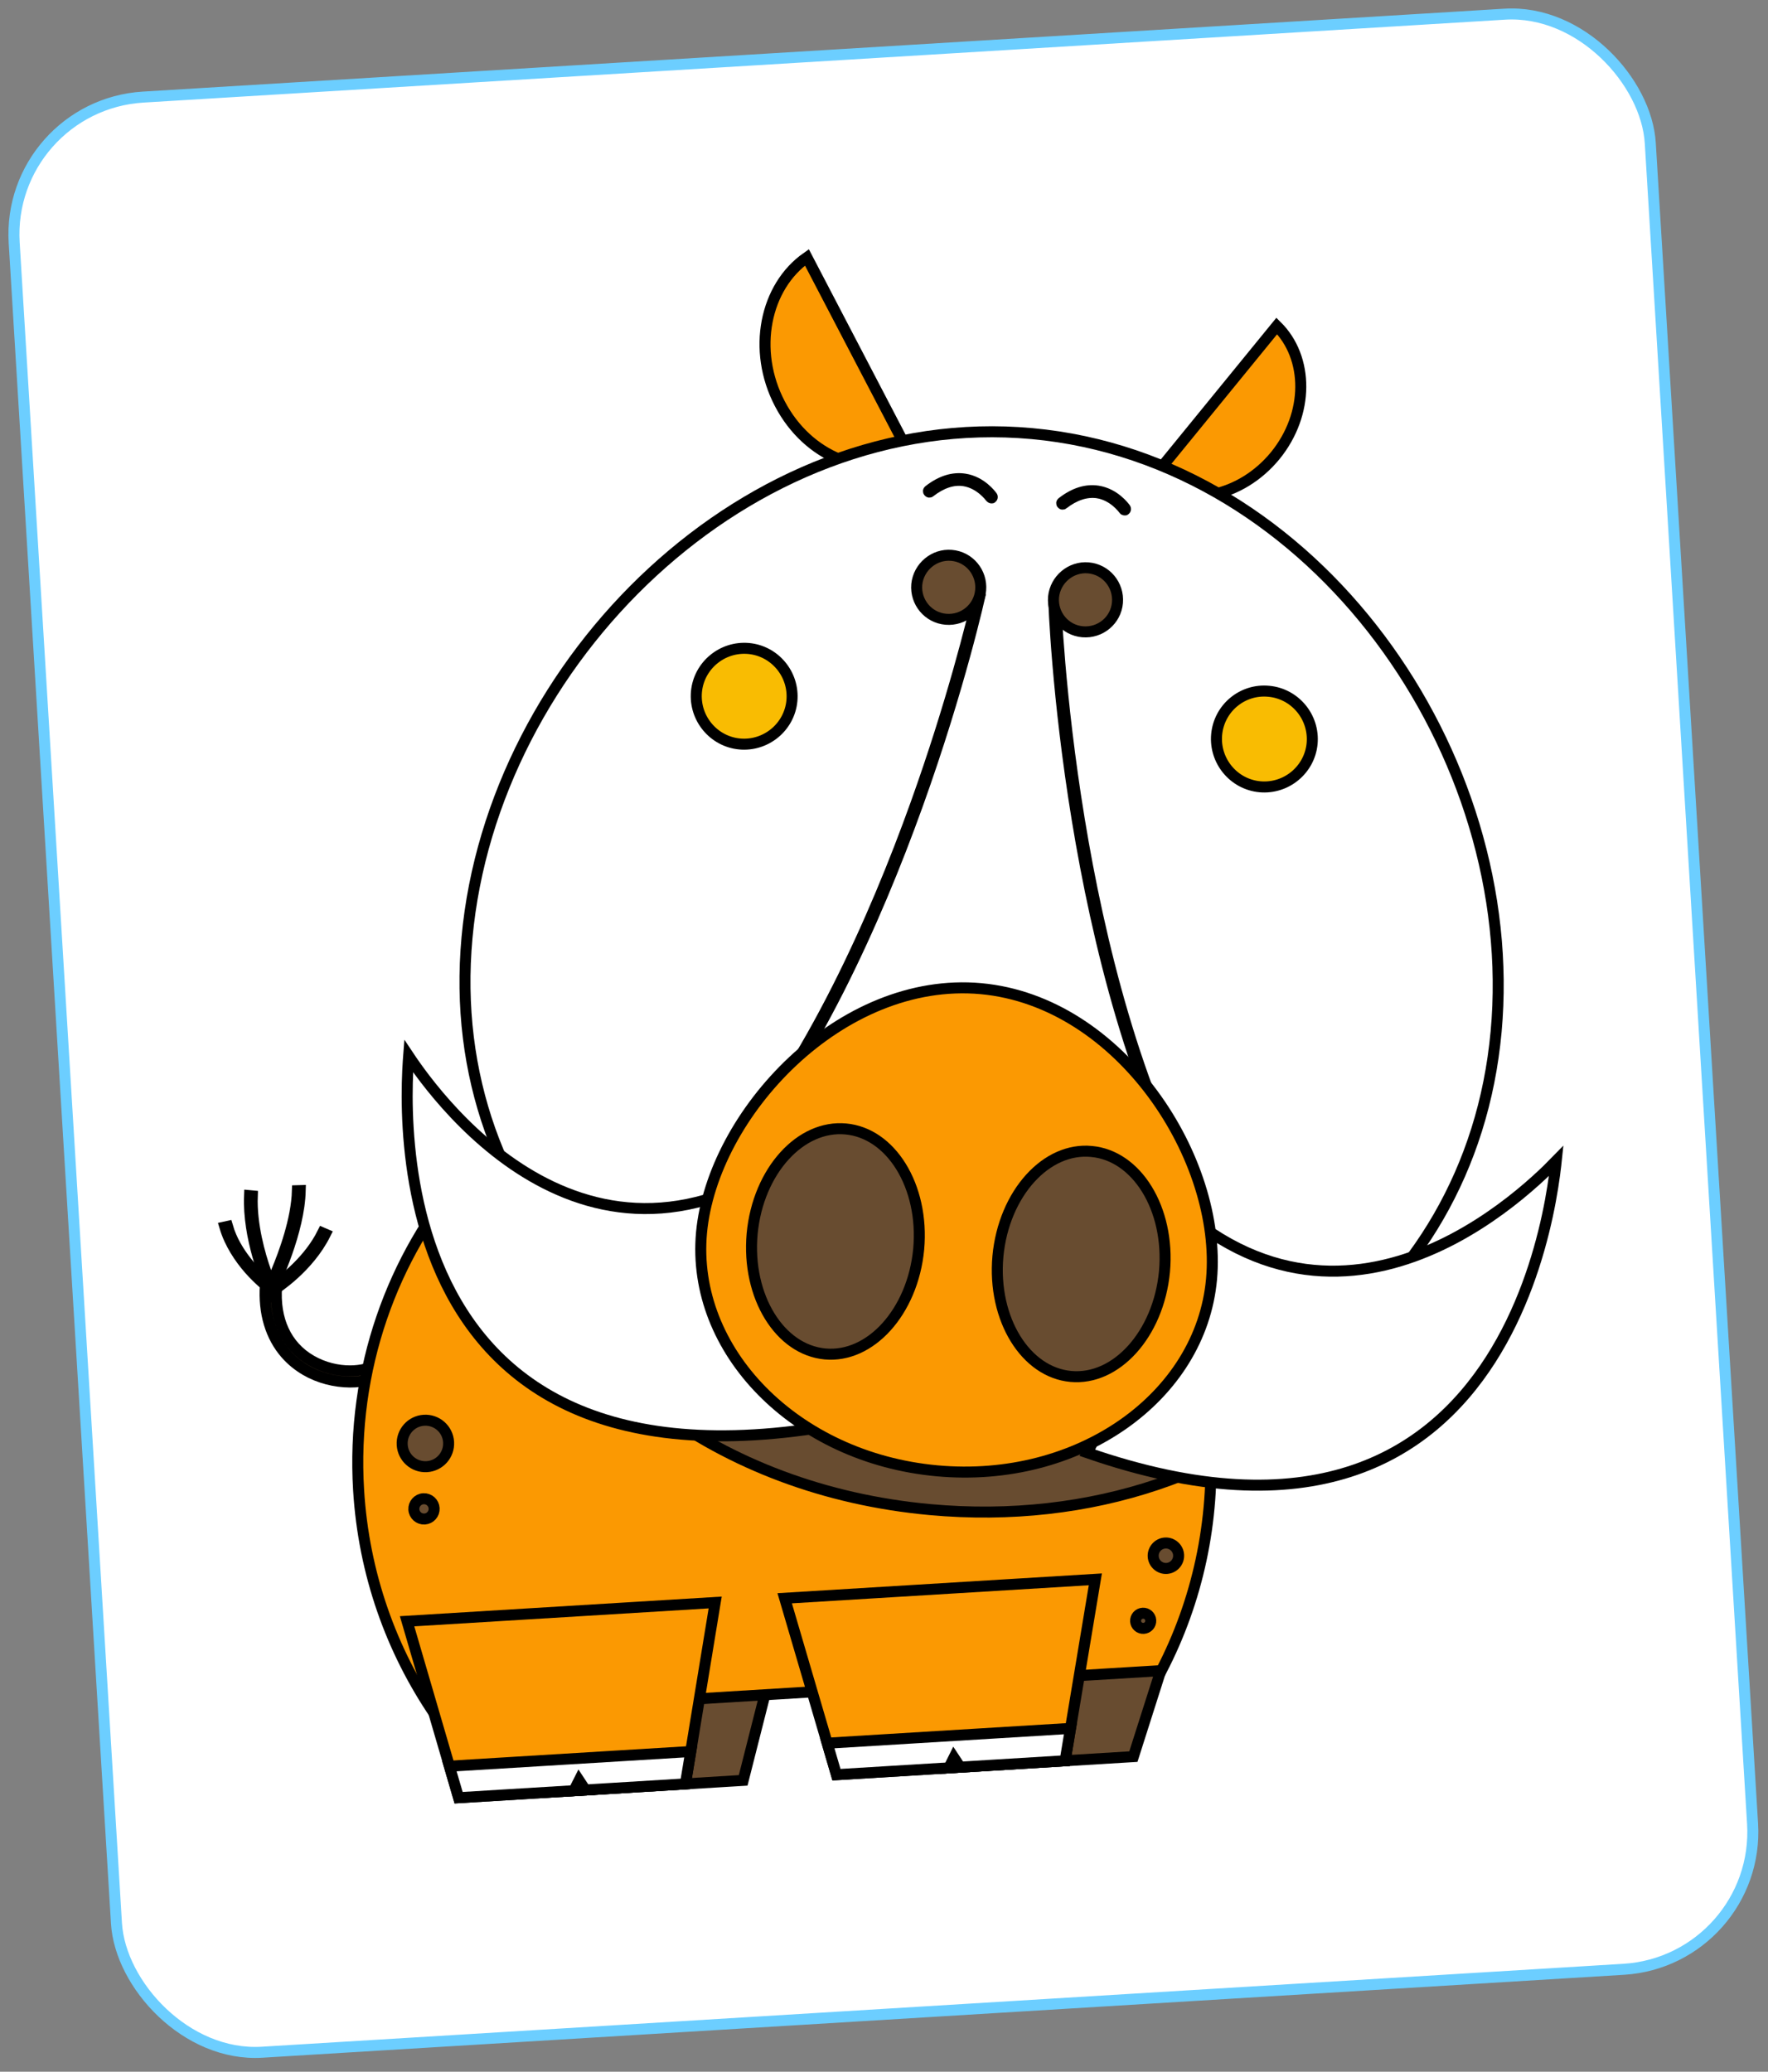 <svg width="210" height="246" viewBox="0 0 210 246" fill="none" xmlns="http://www.w3.org/2000/svg">
<rect x="0" y="0" width="210" height="246" fill="#808080" stroke="none"/>
<rect x="0.692" y="12.523" width="194.693" height="232.587" rx="16.333" transform="rotate(-3.484 0.692 12.523)" fill="white" stroke="#6CCEFF" stroke-width="1.307"/>
<path d="M36.941 161.539L36.942 161.54C38.462 162.42 40.114 162.79 41.608 162.782C42.824 162.775 43.972 162.516 44.871 162.04L45.678 163.13C44.549 163.777 43.11 164.113 41.569 164.105C39.772 164.097 37.888 163.62 36.293 162.687C35.369 162.141 34.605 161.512 33.936 160.749C32.164 158.724 31.295 155.904 31.522 152.606L32.853 152.764C32.564 156.661 33.972 159.811 36.941 161.539Z" fill="#684C30" stroke="black" stroke-width="1.307"/>
<path d="M31.976 152.573L32.363 152.889L32.77 152.598C33.864 151.814 36.731 149.601 38.323 146.406L38.636 146.542C36.643 150.513 32.834 152.966 32.463 153.205C32.458 153.208 32.454 153.211 32.451 153.213L32.369 153.263L32.3 153.215C32.276 153.196 32.245 153.171 32.207 153.141C31.827 152.844 30.762 152.008 29.598 150.696C28.469 149.398 27.298 147.671 26.713 145.698L27.021 145.63C27.49 147.258 28.378 148.692 29.283 149.836C30.308 151.131 31.382 152.088 31.976 152.573Z" fill="#684C30" stroke="black" stroke-width="1.307"/>
<path d="M32.804 151.081C33.739 148.858 35.235 144.827 35.328 141.387L35.661 141.378C35.603 143.779 34.877 146.473 34.097 148.696C33.249 151.11 32.365 152.895 32.302 153.015L32.302 153.015L32.297 153.027L32.142 153.338L32.003 153.027L32.003 153.027L31.998 153.016C31.947 152.91 31.244 151.34 30.617 149.107C30.038 147.049 29.536 144.472 29.642 141.974L29.965 142.004C29.833 145.4 30.853 148.978 31.586 151.046L32.15 152.637L32.804 151.081Z" fill="#684C30" stroke="black" stroke-width="1.307"/>
<path d="M112.572 209.929L106.659 188.964L141.55 186.839L134.621 208.586L112.572 209.929Z" fill="#684C30" stroke="black" stroke-width="1.307"/>
<path d="M64.729 212.842L58.816 191.877L93.765 189.749L88.272 211.408L64.729 212.842Z" fill="#684C30" stroke="black" stroke-width="1.307"/>
<path d="M42.595 176.944C40.846 148.227 62.094 123.608 90.003 121.909C117.912 120.21 141.989 142.07 143.738 170.787C144.343 180.728 142.19 190.192 137.944 198.374L51.693 203.625C46.511 196.016 43.202 186.911 42.595 176.944Z" fill="#FB9902" stroke="black" stroke-width="1.307"/>
<path d="M110.471 179.255C85.544 176.976 65.564 162.115 59.192 140.804L158.914 163.104C147.173 174.936 129.595 181 110.471 179.255Z" fill="#684C30" stroke="black" stroke-width="1.307"/>
<path d="M99.353 210.733L93.204 189.783L130.103 187.536L126.515 209.08L99.353 210.733Z" fill="#FB9902" stroke="black" stroke-width="1.307"/>
<path d="M99.353 210.734L98.256 206.994L127.15 205.235L126.515 209.081L99.353 210.734Z" fill="white" stroke="black" stroke-width="1.307"/>
<path d="M54.474 213.466L48.352 192.514L84.948 190.285L81.413 211.826L54.474 213.466Z" fill="#FB9902" stroke="black" stroke-width="1.307"/>
<path d="M54.473 213.467L53.376 209.726L82.048 207.981L81.413 211.827L54.473 213.467Z" fill="white" stroke="black" stroke-width="1.307"/>
<path d="M92.632 47.947C89.299 41.588 90.862 34.042 95.844 30.564L108.271 54.379C102.823 56.947 95.97 54.317 92.632 47.947Z" fill="#FB9902" stroke="black" stroke-width="1.307"/>
<path d="M136.432 57.36L151.655 38.706C155.449 42.451 155.521 49.147 151.463 54.114C147.374 59.088 140.807 60.34 136.432 57.36Z" fill="#FB9902" stroke="black" stroke-width="1.307"/>
<path d="M111.554 171.905C77.714 168.807 52.472 144.084 55.471 111.333C58.484 78.437 88.878 48.404 122.571 51.488C156.265 54.572 180.718 89.622 177.705 122.517C174.706 155.269 145.394 175.002 111.554 171.905Z" fill="white" stroke="black" stroke-width="1.307"/>
<path d="M184.848 137.844C184.832 137.995 184.815 138.155 184.796 138.323C184.627 139.811 184.324 141.918 183.791 144.388C182.722 149.333 180.732 155.697 177.055 161.442C173.382 167.18 168.038 172.283 160.249 174.763C152.59 177.202 142.484 177.129 129.149 172.504L142.928 145.747C153.882 153.574 164.653 151.313 172.652 147.09C176.722 144.941 180.092 142.279 182.443 140.158C183.431 139.267 184.24 138.47 184.848 137.844Z" fill="white" stroke="black" stroke-width="1.307"/>
<path d="M97.044 169.573C83.086 171.706 73.132 169.946 66.04 166.16C58.827 162.309 54.496 156.322 51.925 150.015C49.35 143.699 48.547 137.08 48.392 132.023C48.315 129.498 48.4 127.371 48.504 125.877C48.515 125.709 48.527 125.55 48.539 125.398C49.023 126.125 49.674 127.056 50.483 128.112C52.41 130.626 55.241 133.859 58.852 136.711C65.951 142.319 76.134 146.496 88.328 140.772L97.044 169.573Z" fill="white" stroke="black" stroke-width="1.307"/>
<path d="M142.774 143.496L142.562 143.618C134.68 129.659 130.33 111.835 127.951 97.328C126.746 89.984 126.049 83.506 125.654 78.835C125.456 76.5 125.333 74.617 125.26 73.305C125.226 72.693 125.203 72.205 125.188 71.853L125.413 71.848C125.43 72.201 125.455 72.695 125.491 73.316C125.567 74.626 125.692 76.503 125.891 78.83C126.29 83.483 126.987 89.936 128.187 97.252C130.552 111.673 134.881 129.506 142.774 143.496Z" fill="#684C30" stroke="black" stroke-width="1.307"/>
<path d="M86.056 138.328C96.348 125.996 103.839 109.236 108.78 95.48C113.123 83.387 115.512 73.564 116.103 71.005L116.321 71.053C116.242 71.395 116.131 71.871 115.985 72.467C115.675 73.743 115.211 75.571 114.592 77.83C113.352 82.349 111.488 88.591 108.968 95.594C103.991 109.425 96.477 126.163 86.211 138.461L86.056 138.328Z" fill="#684C30" stroke="black" stroke-width="1.307"/>
<path d="M129.272 67.43L129.273 67.43C131.368 67.611 132.908 69.46 132.727 71.566C132.547 73.66 130.698 75.2 128.592 75.019C126.498 74.839 124.959 72.992 125.138 70.888C125.346 68.806 127.205 67.249 129.272 67.43Z" fill="#684C30" stroke="black" stroke-width="1.307"/>
<path d="M113.026 65.945L113.027 65.945C115.122 66.125 116.662 67.974 116.481 70.08C116.301 72.175 114.452 73.715 112.346 73.533C110.252 73.353 108.713 71.506 108.892 69.403C109.1 67.32 110.959 65.763 113.026 65.945Z" fill="#684C30" stroke="black" stroke-width="1.307"/>
<path d="M111.276 174.647C94.444 173.096 82.051 160.367 83.325 146.369C83.981 139.344 88.091 131.708 94.171 126.013C100.247 120.322 108.211 116.644 116.518 117.396C124.827 118.161 131.996 123.218 136.941 129.914C141.889 136.615 144.544 144.871 143.903 151.909C142.628 165.907 128.109 176.197 111.276 174.647Z" fill="#FB9902" stroke="black" stroke-width="1.307"/>
<path d="M129.647 136.727L129.65 136.728C132.309 136.972 134.632 138.629 136.224 141.207C137.816 143.785 138.65 147.252 138.314 150.997C137.962 154.729 136.51 157.986 134.474 160.233C132.438 162.481 129.851 163.69 127.194 163.445C124.536 163.2 122.213 161.544 120.621 158.966C119.029 156.387 118.194 152.92 118.531 149.175C118.881 145.429 120.333 142.166 122.369 139.919C124.405 137.672 126.99 136.47 129.647 136.727Z" fill="#684C30" stroke="black" stroke-width="1.307"/>
<path d="M98.001 160.773C95.343 160.528 93.02 158.871 91.428 156.293C89.836 153.715 89.002 150.248 89.338 146.503C89.689 142.757 91.141 139.501 93.177 137.257C95.213 135.014 97.8 133.81 100.458 134.055C103.116 134.3 105.439 135.956 107.031 138.535C108.623 141.113 109.458 144.58 109.121 148.325C108.77 152.057 107.318 155.313 105.281 157.561C103.245 159.808 100.659 161.017 98.001 160.773Z" fill="#684C30" stroke="black" stroke-width="1.307"/>
<path d="M150.706 82.085L150.71 82.085C153.817 82.37 156.134 85.146 155.851 88.284C155.566 91.39 152.79 93.707 149.652 93.424C146.546 93.14 144.229 90.363 144.512 87.225C144.795 84.089 147.573 81.777 150.706 82.085Z" fill="#F9BC02" stroke="black" stroke-width="1.307"/>
<path d="M94.062 83.203C93.778 86.309 91.001 88.626 87.863 88.343C84.757 88.059 82.44 85.282 82.723 82.144C83.008 79.038 85.784 76.721 88.922 77.004C92.028 77.289 94.345 80.066 94.062 83.203Z" fill="#F9BC02" stroke="black" stroke-width="1.307"/>
<path d="M133.639 60.537L133.618 60.551C133.612 60.552 133.604 60.553 133.594 60.554C133.564 60.555 133.545 60.55 133.534 60.544C133.523 60.538 133.509 60.529 133.495 60.507L133.446 60.43L133.419 60.406C133.413 60.398 133.405 60.389 133.398 60.379C133.359 60.331 133.305 60.265 133.234 60.185C133.094 60.027 132.891 59.816 132.631 59.597C132.116 59.163 131.343 58.669 130.357 58.514L130.357 58.514L130.344 58.512C128.999 58.327 127.627 58.795 126.285 59.833L126.274 59.842L126.262 59.852C126.247 59.864 126.232 59.869 126.213 59.867C126.194 59.864 126.163 59.853 126.134 59.816L126.127 59.806L126.119 59.797C126.106 59.782 126.102 59.767 126.104 59.748C126.106 59.729 126.117 59.699 126.153 59.67C127.641 58.515 129.047 58.112 130.4 58.316C132.366 58.62 133.523 60.186 133.667 60.382C133.702 60.435 133.688 60.502 133.639 60.537Z" fill="white" stroke="black" stroke-width="1.307"/>
<path d="M117.813 59.109L117.793 59.123C117.787 59.124 117.778 59.125 117.768 59.126L117.768 59.126C117.767 59.126 117.756 59.127 117.731 59.114C117.705 59.101 117.66 59.07 117.606 59.004L117.597 58.992C117.586 58.978 117.571 58.958 117.552 58.934C117.514 58.887 117.46 58.822 117.39 58.744C117.251 58.589 117.049 58.382 116.79 58.165C116.277 57.737 115.506 57.243 114.534 57.086C113.169 56.865 111.791 57.376 110.46 58.405L110.448 58.414L110.437 58.424C110.422 58.437 110.407 58.441 110.388 58.439C110.368 58.436 110.338 58.425 110.309 58.388L110.301 58.379L110.293 58.369C110.281 58.354 110.276 58.339 110.278 58.32C110.281 58.301 110.292 58.271 110.328 58.242C111.815 57.087 113.222 56.684 114.574 56.889C116.541 57.192 117.698 58.759 117.842 58.954C117.876 59.007 117.862 59.075 117.813 59.109Z" fill="white" stroke="black" stroke-width="1.307"/>
<path d="M112.704 209.921L113.306 208.71L114.05 209.839L112.704 209.921Z" fill="white" stroke="black" stroke-width="1.307"/>
<path d="M68.165 212.633L68.781 211.413L69.531 212.55L68.165 212.633Z" fill="white" stroke="black" stroke-width="1.307"/>
<path d="M50.696 174.156C49.172 174.249 47.865 173.092 47.773 171.569C47.68 170.045 48.837 168.738 50.36 168.646C51.884 168.553 53.191 169.71 53.283 171.233C53.376 172.757 52.219 174.064 50.696 174.156Z" fill="#684C30" stroke="black" stroke-width="1.307"/>
<path d="M138.576 186.241C137.745 186.291 137.026 185.655 136.976 184.824C136.925 183.993 137.562 183.274 138.393 183.223C139.224 183.173 139.943 183.809 139.993 184.64C140.044 185.471 139.407 186.19 138.576 186.241Z" fill="#684C30" stroke="black" stroke-width="1.307"/>
<path d="M135.84 193.358C135.341 193.389 134.916 193.012 134.886 192.514C134.855 192.015 135.231 191.59 135.73 191.56C136.229 191.529 136.654 191.905 136.684 192.404C136.714 192.903 136.338 193.328 135.84 193.358Z" fill="#684C30" stroke="black" stroke-width="1.307"/>
<path d="M50.435 180.373C49.77 180.414 49.198 179.907 49.157 179.242C49.117 178.578 49.623 178.006 50.288 177.965C50.953 177.925 51.525 178.431 51.565 179.096C51.606 179.761 51.099 180.333 50.435 180.373Z" fill="#684C30" stroke="black" stroke-width="1.307"/>
</svg>
